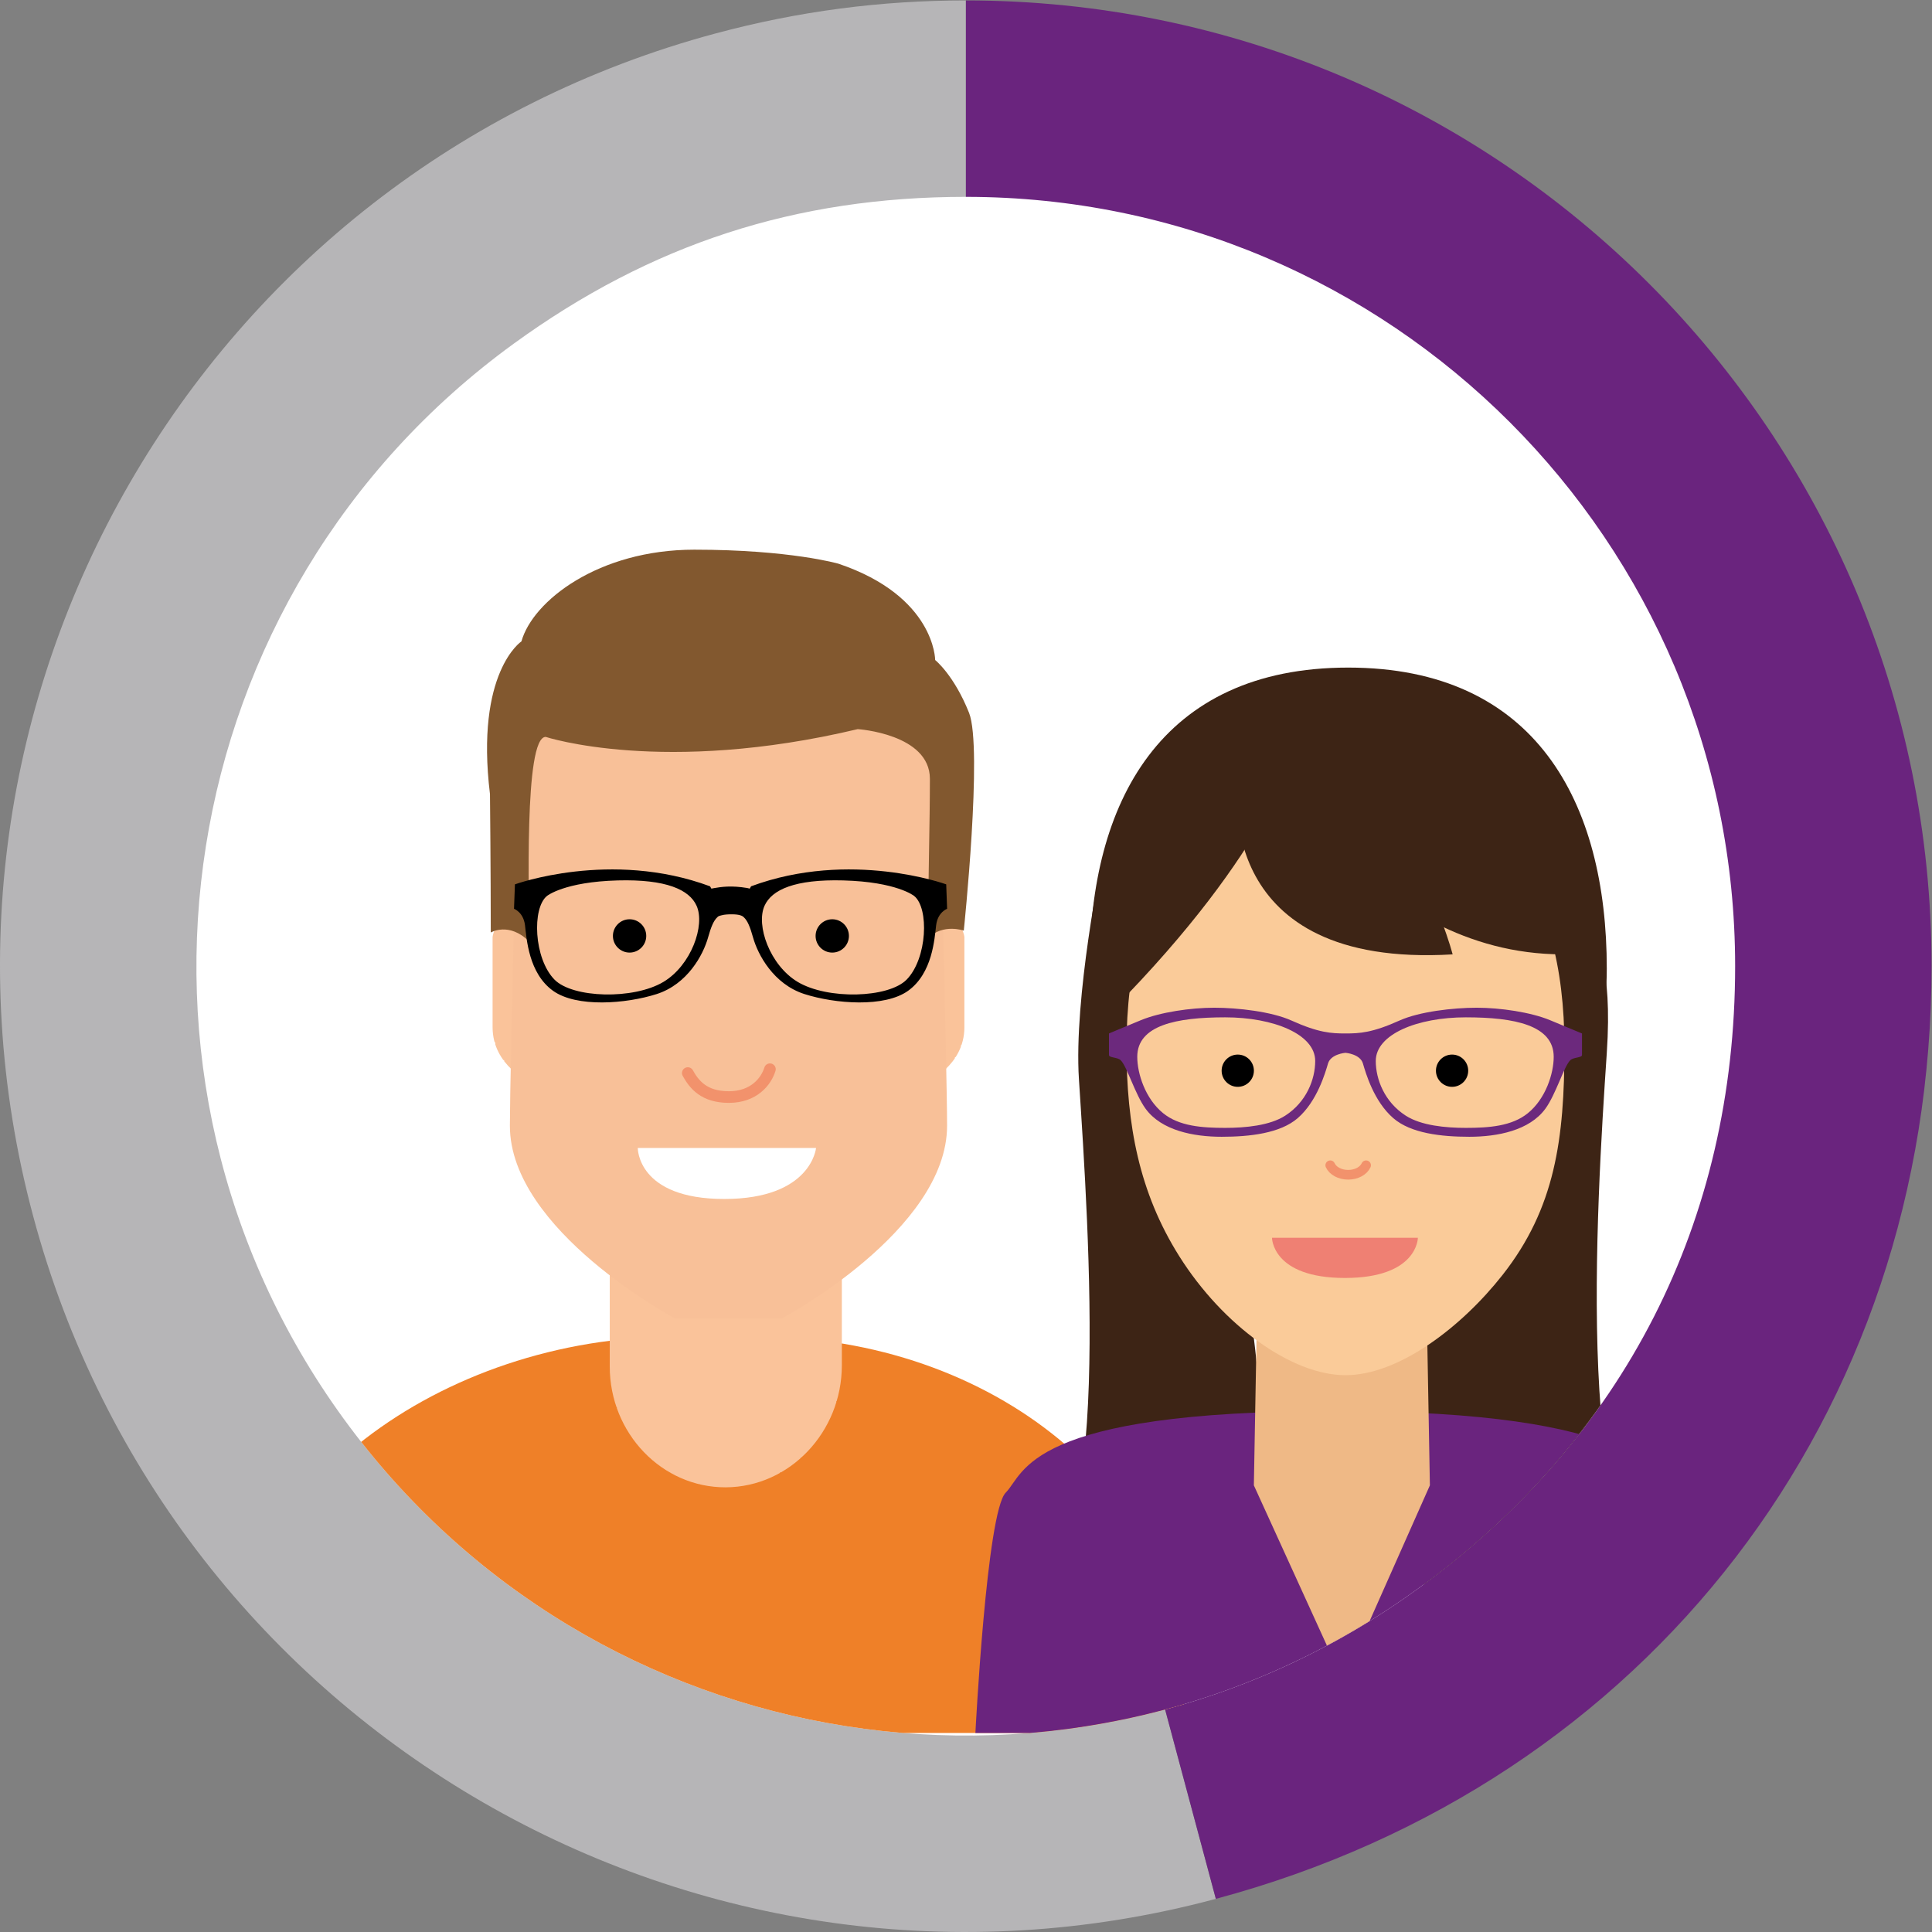 <?xml version="1.0" encoding="UTF-8" standalone="no"?>
<svg
   xmlns:dc="http://purl.org/dc/elements/1.1/"
   xmlns:cc="http://creativecommons.org/ns#"
   xmlns:rdf="http://www.w3.org/1999/02/22-rdf-syntax-ns#"
   xmlns:svg="http://www.w3.org/2000/svg"
   xmlns="http://www.w3.org/2000/svg"
   viewBox="0 0 86.84 86.84"
   height="86.84"
   width="86.84"
   xml:space="preserve"
   id="svg2"
   version="1.1"><rect x="0" y="0" width="86.84" height="86.84" fill="#808080" stroke="none"/><defs
     id="defs6"><clipPath
       id="clipPath26"
       clipPathUnits="userSpaceOnUse"><path
         id="path24"
         d="M 173.18,535.535 C 57.266,451.328 31.578,289.098 115.797,173.18 200.012,57.27 362.25,31.578 478.148,115.785 c 69.551,50.539 106.926,123.918 106.926,209.883 0,143.266 -116.133,259.418 -259.406,259.418 -57.309,0 -106.121,-15.859 -152.488,-49.551" /></clipPath><clipPath
       id="clipPath36"
       clipPathUnits="userSpaceOnUse"><path
         id="path34"
         d="m 244.43,307.387 c -21.395,0 -38.825,-18.203 -38.825,-40.625 v -76.055 c 0,-22.527 17.602,-40.867 39.133,-40.762 21.524,0.098 39.129,18.625 39.129,41.145 v 75.019 c 0,22.52 -17.605,41.098 -39.129,41.278 -0.109,0 -0.211,0 -0.308,0" /></clipPath><clipPath
       id="clipPath42"
       clipPathUnits="userSpaceOnUse"><path
         id="path40"
         d="m 205.609,149.832 h 78.258 V 307.383 H 205.609 Z" /></clipPath><linearGradient
       id="linearGradient48"
       gradientTransform="matrix(0,596.391,336.451,0,5294.89,9034.7)"
       gradientUnits="userSpaceOnUse"
       y2="0"
       x2="0.895"
       y1="0"
       x1="0"><stop
         id="stop44"
         offset="0"
         style="stop-opacity:1;stop-color:#fac39a" /><stop
         id="stop46"
         offset="1"
         style="stop-opacity:1;stop-color:#f5a46f" /></linearGradient><clipPath
       id="clipPath58"
       clipPathUnits="userSpaceOnUse"><path
         id="path56"
         d="m 312.348,334.695 v -48.207 c 0,0 12.843,5.5 12.843,18.61 v 30.379 c 0,0 -0.527,5.769 -6.035,5.769 -4.816,0 -6.808,-6.551 -6.808,-6.551" /></clipPath><clipPath
       id="clipPath64"
       clipPathUnits="userSpaceOnUse"><path
         id="path62"
         d="m 312.348,286.484 h 12.84 v 54.758 H 312.348 Z" /></clipPath><linearGradient
       id="linearGradient70"
       gradientTransform="matrix(48.629,0,0,-247.418,5719.23,9779.34)"
       gradientUnits="userSpaceOnUse"
       y2="0"
       x2="0.895"
       y1="0"
       x1="0"><stop
         id="stop66"
         offset="0"
         style="stop-opacity:1;stop-color:#fac39a" /><stop
         id="stop68"
         offset="1"
         style="stop-opacity:1;stop-color:#f5a46f" /></linearGradient><clipPath
       id="clipPath80"
       clipPathUnits="userSpaceOnUse"><path
         id="path78"
         d="m 166.098,335.477 v -30.379 c 0,-13.11 12.828,-18.61 12.828,-18.61 v 48.207 c 0,0 -1.977,6.551 -6.809,6.551 -5.5,0 -6.019,-5.769 -6.019,-5.769" /></clipPath><clipPath
       id="clipPath86"
       clipPathUnits="userSpaceOnUse"><path
         id="path84"
         d="m 166.098,286.484 h 12.832 v 54.758 h -12.832 z" /></clipPath><linearGradient
       id="linearGradient92"
       gradientTransform="matrix(48.629,0,0,-247.418,5165.22,9779.34)"
       gradientUnits="userSpaceOnUse"
       y2="0"
       x2="0.895"
       y1="0"
       x1="0"><stop
         id="stop88"
         offset="0"
         style="stop-opacity:1;stop-color:#fac39a" /><stop
         id="stop90"
         offset="1"
         style="stop-opacity:1;stop-color:#f5a46f" /></linearGradient><clipPath
       id="clipPath102"
       clipPathUnits="userSpaceOnUse"><path
         id="path100"
         d="M 173.18,535.535 C 57.266,451.328 31.578,289.098 115.797,173.18 200.012,57.27 362.25,31.578 478.148,115.785 c 69.551,50.539 106.926,123.918 106.926,209.883 0,143.266 -116.133,259.418 -259.406,259.418 -57.309,0 -106.121,-15.859 -152.488,-49.551" /></clipPath></defs><g
     transform="matrix(1.333,0,0,-1.333,0,86.84)"
     id="g10"><g
       transform="scale(0.1)"
       id="g12"><path
         id="path14"
         style="fill:#b6b5b7;fill-opacity:1;fill-rule:nonzero;stroke:none"
         d="M 325.699,325.699 409.977,11.176 C 236.27,-35.375 57.719,67.719 11.176,241.422 c -46.547,173.703 56.543,352.254 230.238,398.797 27.805,7.453 55.516,11.097 84.285,11.097 V 325.699" /><path
         id="path16"
         style="fill:#6a247e;fill-opacity:1;fill-rule:nonzero;stroke:none"
         d="m 325.699,325.699 v 325.617 c 179.832,0 325.614,-145.789 325.614,-325.617 0,-151.066 -95.43,-275.43 -241.336,-314.523 L 325.699,325.699" /><path
         id="path18"
         style="fill:#ffffff;fill-opacity:1;fill-rule:nonzero;stroke:none"
         d="m 325.668,585.086 c -57.313,0 -106.121,-15.859 -152.48,-49.539 C 57.277,451.328 31.578,289.098 115.797,173.188 200.004,57.281 362.242,31.578 478.148,115.797 c 69.551,50.527 106.934,123.906 106.934,209.871 0,143.266 -116.141,259.418 -259.414,259.418" /><g
         id="g20"><g
           clip-path="url(#clipPath26)"
           id="g22"><path
             id="path28"
             style="fill:#ef8028;fill-opacity:1;fill-rule:nonzero;stroke:none"
             d="m 399.652,67.106 -0.769,16.023 c 0,64.707 -63.781,117.637 -143.59,117.637 h -27.18 c -79.808,0 -150.367,-52.93 -150.367,-117.637 L 76.973,67.106 H 399.652" /></g></g><g
         id="g30"><g
           clip-path="url(#clipPath36)"
           id="g32"><g
             clip-path="url(#clipPath42)"
             id="g38"><path
               id="path50"
               style="fill:url(#linearGradient48);fill-opacity:1;fill-rule:nonzero;stroke:none"
               d="m 242,149 v 1 h -6 v 1 h -4 v 1 h -3 v 1 h -2 v 1 h -1 v 1 h -2 v 1 h -2 v 1 h -1 v 1 h -1 v 1 h -1 v 1 h -1 v 1 h -2 v 2 h -1 v 1 h -1 v 1 h -1 v 2 h -1 v 1 h -1 v 2 h -1 v 2 h -1 v 2 h -1 v 3 h -1 v 3 h -1 v 5 h -1 v 87 h 1 v 5 h 1 v 4 h 1 v 3 h 1 v 2 h 1 v 2 h 1 v 1 h 1 v 2 h 1 v 1 h 1 v 1 h 1 v 2 h 1 v 1 h 1 v 1 h 1 v 1 h 1 v 1 h 2 v 1 h 1 v 1 h 1 v 1 h 2 v 1 h 2 v 1 h 2 v 1 h 2 v 1 h 3 v 1 h 5 v 1 h 11 v -1 h 5 v -1 h 3 v -1 h 2 v -1 h 2 v -1 h 2 v -1 h 2 v -1 h 1 v -1 h 1 v -1 h 2 v -1 h 1 v -1 h 1 v -1 h 1 v -1 h 1 v -1 h 1 v -2 h 1 v -1 h 1 v -1 h 1 v -2 h 1 v -2 h 1 v -2 h 1 v -2 h 1 v -4 h 1 v -3 h 1 v -93 h -1 v -3 h -1 v -4 h -1 v -2 h -1 v -2 h -1 v -2 h -1 v -2 h -1 v -1 h -1 v -1 h -1 v -1 h -1 v -2 h -1 v -1 h -1 v -1 h -2 v -1 h -1 v -1 h -1 v -1 h -1 v -1 h -2 v -1 h -2 v -1 h -1 v -1 h -2 v -1 h -3 v -1 h -3 v -1 h -6 v -1" /></g></g></g><g
         id="g52"><g
           clip-path="url(#clipPath58)"
           id="g54"><g
             clip-path="url(#clipPath64)"
             id="g60"><path
               id="path72"
               style="fill:url(#linearGradient70);fill-opacity:1;fill-rule:nonzero;stroke:none"
               d="m 312,286 v 51 h 1 v 2 h 1 v 1 h 1 v 1 h 2 v 1 h 4 v -1 h 2 v -1 h 1 v -1 h 1 v -2 h 1 v -35 h -1 v -3 h -1 v -3 h -1 v -1 h -1 v -2 h -1 v -1 h -1 v -1 h -1 v -1 h -1 v -1 h -1 v -1 h -2 v -1 h -1 v -1" /></g></g></g><g
         id="g74"><g
           clip-path="url(#clipPath80)"
           id="g76"><g
             clip-path="url(#clipPath86)"
             id="g82"><path
               id="path94"
               style="fill:url(#linearGradient92);fill-opacity:1;fill-rule:nonzero;stroke:none"
               d="m 177,286 v 1 h -1 v 1 h -1 v 1 h -2 v 1 h -1 v 1 h -1 v 1 h -1 v 2 h -1 v 1 h -1 v 1 h -1 v 4 h -1 v 39 h 1 v 1 h 1 v 1 h 2 v 1 h 4 v -1 h 2 v -1 h 1 v -1 h 1 v -2 h 1 v -51" /></g></g></g><g
         id="g96"><g
           clip-path="url(#clipPath102)"
           id="g98"><path
             id="path104"
             style="fill:#f8c098;fill-opacity:1;fill-rule:nonzero;stroke:none"
             d="m 280.746,432.227 c -10.848,0 -23.074,0.25 -29.609,0.394 v 0.121 c 0,0 -0.989,-0.019 -2.68,-0.047 -1.277,0.028 -2.027,0.047 -2.027,0.047 v -0.086 c -7.981,-0.152 -24.391,-0.429 -35.903,-0.429 -30.91,0 -35.629,-25.942 -35.629,-25.942 0,0 -2.968,-116.594 -2.968,-134.414 0,-35.312 55.64,-64.961 55.64,-64.961 h 36.141 c 0,0 55.641,29.649 55.641,64.961 0,17.82 -2.969,134.414 -2.969,134.414 0,0 -4.719,25.942 -35.637,25.942" /><path
             id="path106"
             style="fill:#ffffff;fill-opacity:1;fill-rule:nonzero;stroke:none"
             d="m 215.055,264.379 h 60.117 c 0,0 -1.567,-17.207 -30.957,-17.207 -29.395,0 -29.16,17.207 -29.16,17.207" /><path
             id="path108"
             style="fill:#82582f;fill-opacity:1;fill-rule:nonzero;stroke:none"
             d="m 289.23,405.602 c 0,0 24.329,-1.579 24.329,-16.778 0,-15.203 -0.606,-33.875 -0.606,-53.691 5.039,5.019 12.031,2.527 12.031,2.527 0,0 6.446,61.672 1.778,73.434 -5.086,12.777 -11.426,17.808 -11.426,17.808 0,0 0,21.489 -32.637,32.489 0,0 -16.277,4.722 -48.594,4.722 -32.32,0 -54.476,-17.289 -58.277,-30.922 0,0 -15.629,-10.308 -10.609,-51.519 0,0 0.269,-26.731 0.269,-46.641 0,0 6.192,3.719 12.981,-3.082 0,14.153 -1.883,69.035 5.539,69.035 0,0 39.523,-13.004 105.222,2.618" /><path
             id="path110"
             style="fill:none;stroke:#f2926c;stroke-width:3.92;stroke-linecap:round;stroke-linejoin:round;stroke-miterlimit:10;stroke-dasharray:none;stroke-opacity:1"
             d="m 231.918,289.633 c 2.137,-3.856 5.465,-8.094 13.855,-8.094 8.399,0 12.555,5.223 13.844,9.383" /><path
             id="path112"
             style="fill:#000000;fill-opacity:1;fill-rule:nonzero;stroke:none"
             d="m 217.91,335.875 c 0,-3.102 -2.519,-5.621 -5.621,-5.621 -3.098,0 -5.617,2.519 -5.617,5.621 0,3.098 2.519,5.617 5.617,5.617 3.102,0 5.621,-2.519 5.621,-5.617" /><path
             id="path114"
             style="fill:#000000;fill-opacity:1;fill-rule:nonzero;stroke:none"
             d="m 275.016,335.875 c 0,-3.102 2.519,-5.621 5.621,-5.621 3.093,0 5.617,2.519 5.617,5.621 0,3.098 -2.524,5.617 -5.617,5.617 -3.102,0 -5.621,-2.519 -5.621,-5.617" /><path
             id="path116"
             style="fill:#3d2415;fill-opacity:1;fill-rule:nonzero;stroke:none"
             d="m 371.461,361 c 0,0 -9.445,-45.801 -7.648,-73.484 3.253,-50.383 11.503,-167.442 -17.598,-167.442 0,0 37.375,-37.394 64.082,-10.683 26.711,26.699 9.191,111.882 9.191,111.882 L 410.297,281.801 371.461,361" /><path
             id="path118"
             style="fill:#3d2415;fill-opacity:1;fill-rule:nonzero;stroke:none"
             d="m 537.73,333.664 c 0,0 6.133,-6.691 4.071,-37.312 -3.348,-49.793 -11.582,-176.278 21.906,-176.278 0,0 -44.816,-37.394 -76.828,-10.695 -32.031,26.719 -11.004,111.887 -11.004,111.887 l 11.004,60.523 50.851,51.875" /><path
             id="path120"
             style="fill:#6a247e;fill-opacity:1;fill-rule:nonzero;stroke:none"
             d="m 574.332,67.106 h -245.43 c 0,0 3.797,74.618 10.235,81.055 6.433,6.434 6.836,27.508 111.023,27.508 104.199,0 108.399,-21.973 113.938,-27.508 5.527,-5.527 10.234,-81.055 10.234,-81.055" /><path
             id="path122"
             style="fill:#efb986;fill-opacity:1;fill-rule:nonzero;stroke:none"
             d="m 482.152,150.609 -29.285,-65.945 -30.07,65.945 2.004,110.657 h 55.359 l 1.992,-110.657" /><path
             id="path124"
             style="fill:#3d2415;fill-opacity:1;fill-rule:nonzero;stroke:none"
             d="m 367.406,324.863 c 0,-56.031 39.035,-101.48 87.199,-101.48 48.165,0 87.196,45.449 87.196,101.48 0,56.032 -23.973,101.492 -87.196,101.492 -63.234,0 -87.199,-45.46 -87.199,-101.492" /><path
             id="path126"
             style="fill:#facb99;fill-opacity:1;fill-rule:nonzero;stroke:none"
             d="m 379.859,298.316 c 0,-26.171 4.246,-48.925 17.762,-70.41 14.883,-23.644 38.137,-40.156 56.055,-40.156 17.922,0 39.074,16.141 52.941,33.758 17.781,22.578 20.906,45.93 20.906,76.808 0,55.02 -23.894,87.571 -73.847,87.571 -49.93,0 -73.817,-32.551 -73.817,-87.571" /><path
             id="path128"
             style="fill:#3d2415;fill-opacity:1;fill-rule:nonzero;stroke:none"
             d="m 436.813,399.516 c 0,0 -7.52,-33.817 -61.915,-88.809 0,0 -15.988,31.859 23.465,78.199 23.418,27.524 38.45,10.61 38.45,10.61" /><path
             id="path130"
             style="fill:#3d2415;fill-opacity:1;fill-rule:nonzero;stroke:none"
             d="m 429.391,393.348 c 0,0 36.785,-67.785 103.574,-63.489 0,0 2.098,39.961 -59.289,69.871 -36.453,17.758 -44.285,-6.382 -44.285,-6.382" /><path
             id="path132"
             style="fill:#3d2415;fill-opacity:1;fill-rule:nonzero;stroke:none"
             d="m 417.367,385.887 c 0,0 -8.035,-61.02 72.453,-56.239 0,0 -18.859,74.61 -72.453,56.239" /><path
             id="path134"
             style="fill:#000000;fill-opacity:1;fill-rule:nonzero;stroke:none"
             d="m 495.074,290.426 c 0,-3 -2.433,-5.442 -5.441,-5.442 -2.996,0 -5.438,2.442 -5.438,5.442 0,2.996 2.442,5.437 5.438,5.437 3.008,0 5.441,-2.441 5.441,-5.437" /><path
             id="path136"
             style="fill:#000000;fill-opacity:1;fill-rule:nonzero;stroke:none"
             d="m 422.809,290.426 c 0,-3 -2.434,-5.442 -5.442,-5.442 -2.996,0 -5.437,2.442 -5.437,5.442 0,2.996 2.441,5.437 5.437,5.437 3.008,0 5.442,-2.441 5.442,-5.437" /><path
             id="path138"
             style="fill:#ef8073;fill-opacity:1;fill-rule:nonzero;stroke:none"
             d="m 478.102,234.086 c 0,0 0,-13.547 -24.602,-13.547 -24.59,0 -24.59,13.547 -24.59,13.547 h 49.192" /><path
             id="path140"
             style="fill:none;stroke:#f2926c;stroke-width:3.26;stroke-linecap:round;stroke-linejoin:round;stroke-miterlimit:10;stroke-dasharray:none;stroke-opacity:1"
             d="m 448.559,258.539 c 0.839,-1.855 3.214,-3.203 6.046,-3.203 2.833,0 5.196,1.348 6.036,3.203" /><path
             id="path142"
             style="fill:#6c297d;fill-opacity:1;fill-rule:nonzero;stroke:none"
             d="m 522.621,307.484 c -6.465,2.661 -16.707,4.18 -24.687,4.18 -7.977,0 -19.375,-1.328 -25.977,-4.301 -9.258,-4.172 -13.516,-4.379 -18.269,-4.379 -4.739,0 -9.004,0.207 -18.262,4.379 -6.602,2.973 -18,4.301 -25.977,4.301 -7.98,0 -18.234,-1.519 -24.687,-4.18 -6.465,-2.66 -10.821,-4.5 -10.821,-4.5 v -7.265 c 0,-0.957 2.872,-0.723 3.926,-1.731 2.156,-2.058 4.863,-11.523 8.426,-16.386 5.371,-7.352 16.145,-9.454 25.645,-9.454 9.492,0 19.757,1.165 25.656,6.29 6.531,5.683 9.265,15.195 10.215,18.429 0.945,3.164 5.73,3.582 5.879,3.594 0.164,-0.012 4.949,-0.43 5.886,-3.594 0.949,-3.234 3.672,-12.746 10.227,-18.429 5.887,-5.125 16.152,-6.29 25.652,-6.29 9.485,0 20.266,2.102 25.637,9.454 3.562,4.863 6.269,14.328 8.426,16.386 1.054,1.008 3.925,0.774 3.925,1.731 v 7.265 c 0,0 -4.363,1.84 -10.82,4.5 M 433.375,275.27 c -5.187,-3.34 -13.379,-4.122 -20.266,-4.122 -7.754,0 -15.507,0.547 -20.918,4.961 -6.023,4.883 -8.711,13.379 -8.711,18.993 0,10.683 13.274,13.32 29.629,13.32 16.368,0 30.371,-5.719 30.371,-14.715 0,-6.203 -2.957,-13.84 -10.105,-18.437 m 81.824,0.839 c -5.418,-4.414 -13.183,-4.961 -20.926,-4.961 -6.875,0 -15.078,0.782 -20.265,4.122 -7.149,4.597 -10.106,12.234 -10.106,18.437 0,8.996 14.004,14.715 30.371,14.715 16.356,0 29.629,-2.637 29.629,-13.32 0,-5.614 -2.695,-14.11 -8.703,-18.993" /><path
             id="path144"
             style="fill:#000000;fill-opacity:1;fill-rule:nonzero;stroke:none"
             d="m 319.059,353.262 c 0,0 -32.289,11.758 -65.801,-0.657 l -0.449,-0.785 c -0.082,0.02 -0.852,0.211 -0.852,0.211 -5.371,0.899 -8.758,0.383 -11.172,-0.035 -0.34,-0.058 -0.648,-0.117 -0.906,-0.176 l -0.461,0.785 c -33.5,12.415 -65.789,0.657 -65.789,0.657 l -0.305,-8.242 c 0,0 3.153,-1.11 3.703,-5.543 0.543,-4.477 1.192,-16.176 9.457,-22.11 7.934,-5.687 24.606,-4.41 34.969,-1.09 10.371,3.332 15.676,13.243 17.301,19.063 1.004,3.601 1.883,5.672 3.082,6.789 0.312,0.437 0.867,0.543 1.43,0.687 1.097,0.313 2.441,0.344 3.543,0.344 2.336,0 3.519,-0.441 4.035,-1.031 1.203,-1.117 2.082,-3.188 3.082,-6.789 1.633,-5.82 6.929,-15.731 17.301,-19.063 10.371,-3.32 27.039,-4.597 34.968,1.09 8.274,5.934 8.918,17.633 9.465,22.11 0.547,4.433 3.699,5.543 3.699,5.543 z m -95.332,-32.883 c -10.118,-6.066 -30.614,-5.492 -36.75,0.758 -7,7.133 -7.629,24.152 -2.528,28.222 0,0 5.828,4.75 23.875,5.231 16.27,0.437 24.121,-3.102 26.563,-8.551 2.949,-6.562 -1.782,-20.019 -11.16,-25.66 m 81.98,0.758 c -6.141,-6.25 -26.629,-6.824 -36.754,-0.758 -9.379,5.641 -14.113,19.098 -11.156,25.66 2.437,5.449 10.289,8.988 26.558,8.551 18.051,-0.481 23.883,-5.231 23.883,-5.231 5.098,-4.07 4.461,-21.089 -2.531,-28.222" /></g></g></g></g></svg>